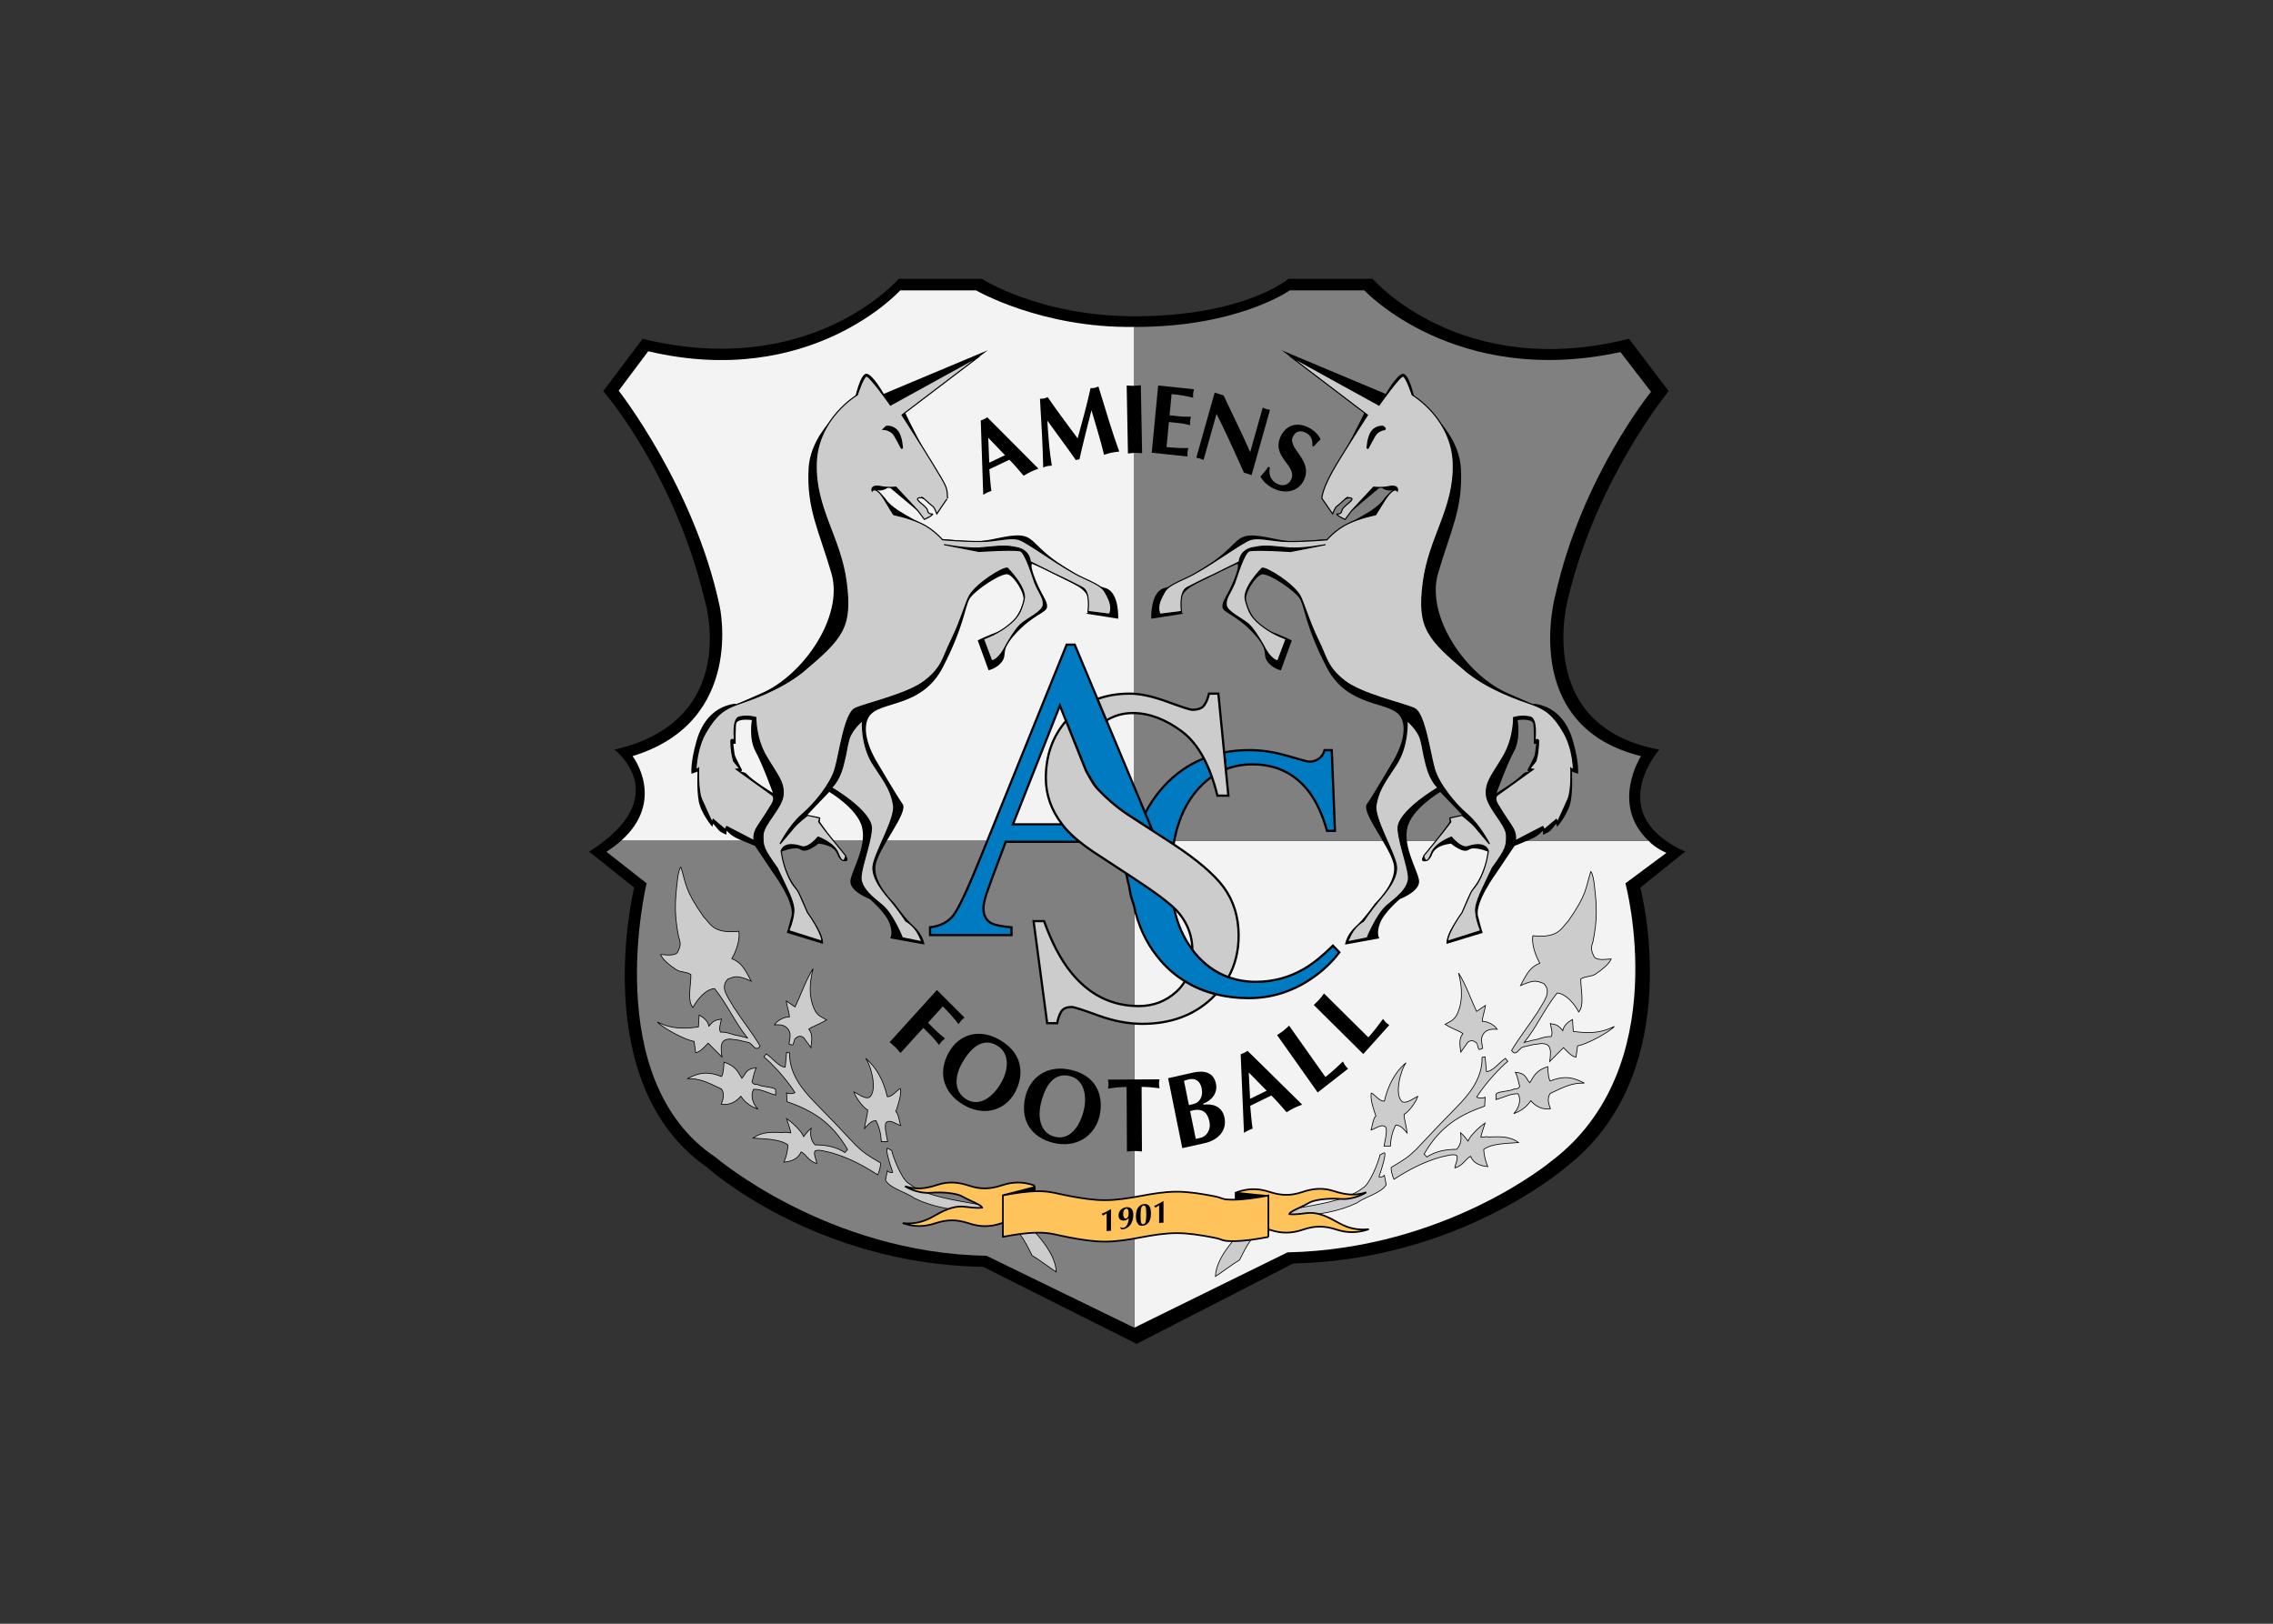 <svg clip-rule="evenodd" fill-rule="evenodd" viewBox="0 0 560 400" xmlns="http://www.w3.org/2000/svg"><rect x="0" y="0" width="560" height="400" fill="#333333" stroke="none"/><g transform="matrix(4.58 0 0 -4.58 -2093.2 2185.31)"><path d="m518.17 404.86 8.43 4.324c9.083.194 14.809 5.296 14.809 5.296 6.455 5.141 3.858 14.922 3.858 14.922l2.412 1.934c-4.46 2.019-1.391 5.485-1.391 5.485-6.892 1.273-4.888 8.216-4.888 8.216 1.554 6.421 5.392 11.068 5.392 11.068l-2.134 2.813c-9.072-2.27-13.791 3.229-13.791 3.229h-4.522s-2.331-1.99-8.175-2.017c-5.178-.024-8.327 2.017-8.327 2.017h-4.467s-4.693-5.454-13.777-3.229l-2.119-2.813s3.815-4.365 5.45-11.209c0 0 2.044-6.493-4.845-8.075 0 0 3.331-2.518-1.362-5.485l2.422-1.934s-2.589-10.532 3.936-15.062c0 0 5.753-5.191 14.838-5.339z" fill-rule="nonzero"/><path d="m518.047 459.559c-4.996-.079-8.508 1.964-8.508 1.964h-4.084s-4.819-5.336-13.555-3.274l-1.589-2.121s4.072-5.192 5.43-11.581c0 0 1.413-6.219-4.683-8.073 0 0 1.825-2.378-.619-4.554h27.608z" fill="#f3f3f3"/><path d="m545.711 431.92h-27.664v-26.191l8.238 4.051c8.552.188 14.185 4.898 14.185 4.898 6.686 5.04 3.996 14.953 3.996 14.953l2.205 1.637c-.547.237-.873.548-.96.652" fill="#f3f3f3"/><path d="m545.711 431.92c-2.078 1.958-.405 4.554-.405 4.554-6.608 1.617-4.602 8.684-4.602 8.684 1.421 6.338 5.14 10.911 5.14 10.911l-1.646 2.136c-8.891-1.929-13.774 3.318-13.774 3.318h-4.015s-2.78-1.971-8.303-1.965c-.02 0-.039.001-.059.001v-27.639z" fill="#808080"/><path d="m490.439 431.92c-.225-.2-.485-.398-.787-.593l2.162-1.696s-2.566-10.559 3.706-14.733c0 0 6.022-5.156 14.575-5.3l7.952-3.869v26.191z" fill="#808080"/><path d="m516.502 445.509c-.75.223-.883.291-2.342 1.229-1.459.939-1.486 1.531-2.219 1.599-.734.068-1.732-.337-2.472-.311-.741.026-1.759.124-1.759.124s-.53.553-1.105.831c-.574.278-1.237.699-1.237.699s-.479.309-.662.581-.533.531-.533.531.134-.067.372-.002.279.188.279.188l1.855-1.554s-.851 1.187-.577 1.22c.147.017.202-.14.334-.035-.382-.302.907-.399.91-.43-.041.507.4.918-.426 2.437-.825 1.518-1.21 2.35-1.21 2.35l4.461 3.339-5.601-2.349s-.607 1.088-.939 1.083-.615-1.344-.615-1.344-2.369-1.571-2.488-3.744c-.12-2.174.557-3.344 1.228-5.651s-1.501-5.462-3.752-6.443c-2.252-.981-.898-.424-1.673-.608-.775-.185-1.489-.75-1.835-1.969s-.269-1.755-.269-1.755l.329.114s-.058-.858.055-1.552.738-1.416.738-1.416l.048.165s.124-.131.26-.308.451-.277.451-.277.001.13.011.193.129-.219.671-.448c.541-.229.853-.35.853-.35l.963-1.436s1.183-1.605 1.001-2.333c-.182-.727-.254-.909-.254-.909l1.951-.594s.039.362-.356.977-.452.647-.452.647-.349 1.02-.775 1.575c-.425.555-.706 1.736-.706 1.736s.783.357 1.096.127c.297-.219.944.328.944.328s.841-.045 1.022-.577c.181-.533.835-.456.392-.006-.443.449-1.343 1.765-1.343 1.765l.015.214-.704.128 1.201 1.259s1.547-.911 1.772-1.93c.225-1.018-.506-2.189-.627-2.797s1.029-1.034 1.029-1.034.854-.721 1.068-1.302c.214-.583.032-.81.032-.81l1.848-.336s-.06.51-.547.947c-.487.436-1.055 1.256-1.055 1.256s-1.13 1.053-1.037 1.992c.093.938 1.801 2.887 1.465 3.361s-1.417 2.322-1.417 2.322-.933 1.495-.395 2.374c.539.88 2.822.421 3.978 2.666s1.172 3.219 1.433 3.672c.261.452 1.748 1.441 2.079 1.316.331-.126.909-1.013.82-1.431-.09-.418-.538-1.379-1.217-1.603-.678-.225-1.243-.513-1.243-.513l.584-1.605s.469.088.744.495c.273.406-.158.55.769 1.532.928.983 1.602 1.056 1.634 1.376s-.258.568-.611 1.437c-.353.868-.186.881-.186.881s.602-.24 1.42-.672c.819-.431 1.471-.615 1.632-1.274.16-.659-.162-.731-.162-.731l1.734-.272s.069 1.422-.68 1.645zm-19.299-10.004c-.127.136-.311.122-.311.122l.058.098s-.349.654-.388.788c-.033.116-.083.623-.083.623l.124-.001s-.012 1.014.04 1.123c.126.259.833.152.833.152s-.184-.987.197-1.686c.381-.7.935-2.234.935-2.234s-1.035.623-1.405 1.015" fill-rule="nonzero"/><path d="m503.423 438.387s-.098-1.351.616-2.415.927-1.406 1.056-2.125c.13-.719-1.028-2.594-1.102-3.297-.075-.704.661-1.511 1.007-1.921.346-.411.761-1.03.761-1.03s.438-.231.686-.733c.249-.501.145-.373.145-.373l-1.021.207s-.511 1.288-1.095 1.763-.984.809-1.111 1.288c-.128.48.47 1.849.543 2.791.072.943-2.155 2.239-2.155 2.239s.4.296.63 1.188c.23.893.17.904.317 1.42s.723.998.723.998z" fill="#ccc" fill-rule="nonzero" stroke="#000" stroke-width=".06"/><path d="m505.553 454.821s.851-1.315 1.6-2.538c.888-1.452.808-1.33.851-1.946-.002.037-.576-.832-.576-.832s-.138.341-.2.385c-.246.178-.57.547-.626.5-.085-.073-.038.012-.15-.027-.285-.098.438-.42.476-.683.033-.237.3-.166.275-.197-.113-.145-.451-.276-.451-.276l-.35.473-1.177 1.262s-.447-.048-.769.021c-.639.138-.514-.232-.514-.232s.2.333.7-.519c.501-.851.475-.759.475-.759s.764-.139 1.456-.46c.691-.322 1.157-.884 1.157-.884s1.142-.099 2.054-.092c.912.008 1.574.257 2.065.103.492-.155 2.33-1.554 3.447-2.061 1.116-.507 1.085-.567 1.351-1.093.264-.526.065-.859.065-.859l-1.156.145s.157 1.054-.304 1.294c-.838.434-1.473.724-1.473.724l-1.33.659s-.003.67-.834.777c-.619.134-1.113.019-1.867-.035-.754-.053-1.938.18-1.938.18l1.887-.371s1.701.12 2.197.039c.293-.047.714-1.499.796-1.703.234-.586.504-.83.462-1.214-.043-.383-.886-.729-1.23-1.058-.344-.328-.788-1.138-.788-1.138s-.163-.362-.409-.599c-.379-.367-.389-.103-.389-.103l-.403 1.072s.595.196 1.154.594c.727.52.866.864 1.034 1.507s-.898 1.706-.898 1.706c-.227.063-1.632-.801-2.031-1.467-.2-.333-.496-1.409-.978-2.385-.482-.977-.472-1.446-1.401-2.19-.93-.743-3.225-1.238-3.786-1.505-.562-.268-.84-2.455-1.076-3.259s-1.094-1.865-1.768-2.438c-.673-.572-1.192-1.586-1.192-1.586s.562.652.757.891c.195.24.717.644.717.644l.659-.141-.055-.207.442-.581 1.015-1.249s-.107-.653-.411.14c-.215.563-1.078.87-1.078.87s-.516-.638-.891-.512c-.98.33-1.094-.235-1.094-.235s.073-.687.378-1.351c.304-.663.438-.601.603-.978.166-.378.437-.992.437-.992s.323-.428.571-.93c.248-.501.191-.599.191-.599l-1.77.561s.224.48.271 1.015c.047.534-.408 1.291-.894 2.357-.758 1.05-.777 1.184-.764 1.768.014.584 1.028 1.464 1.083 2.171.054.707-.339 1.083-.92 2.079-.58.996-.547 2.076-.547 2.076s-.391.137-.884.031c-.404-.087-.266-1.234-.266-1.234s-.196.075-.195-.051c.01-.697.151-1.092.151-1.092l.326-.407-.191-.03 1.942-1.396s.184-.142-.016-.475-.423-.684-.751-1.167c-.328-.484-.196-.812-.196-.812l-1.487.77-.088-.158-.643.544-.058-.155s-.179.374-.563 1.232c-.211.473-.157 1.679-.157 1.679s-.15-.14-.137.047c.027.412.137 1.214.514 1.862.548.943.973 1.257 1.698 1.516.726.259 2.233.745 3.493 1.733 2.163 1.822 2.683 2.387 2.369 4.826-.315 2.44-1.68 3.963-1.614 6.398.065 2.436 2.209 3.691 2.209 3.691s.319.977.49 1.011 1.295-1.561 1.295-1.561l4.799 2.643z" fill="#ccc" fill-rule="nonzero" stroke="#000" stroke-width=".06"/><path d="m504.591 454.069.13.12s.349.042.577-.251c.229-.293.254-.917.254-.917s-.202.399-.388.711-.573.337-.573.337z" fill-rule="nonzero" stroke="#000" stroke-width=".11"/><path d="m537.536 434.487s.553 1.535.934 2.234c.382.699.198 1.687.198 1.687s.707.107.832-.153c.053-.109.041-1.122.041-1.122l.124.001s-.051-.507-.084-.624c-.038-.133-.387-.787-.387-.787l.057-.098s-.183.013-.31-.122c-.37-.393-1.405-1.016-1.405-1.016zm-18.575 9.375 1.735.272s-.323.071-.162.731c.16.659.813.842 1.631 1.274.819.431 1.421.671 1.421.671s.167-.013-.186-.881c-.354-.868-.644-1.117-.612-1.436.033-.32.707-.393 1.634-1.376.928-.983.497-1.126.77-1.533.274-.406.744-.495.744-.495l.584 1.606s-.565.288-1.244.512c-.678.224-1.126 1.185-1.216 1.604-.089.418.488 1.305.819 1.43.331.126 1.819-.864 2.079-1.316.261-.452.277-1.427 1.434-3.672 1.156-2.244 3.439-1.785 3.977-2.665s-.394-2.375-.394-2.375-1.082-1.848-1.417-2.321c-.336-.474 1.372-2.423 1.465-3.362.092-.939-1.037-1.992-1.037-1.992s-.569-.82-1.055-1.256c-.487-.436-.548-.947-.548-.947l1.848.336s-.182.228.032.81c.215.582 1.068 1.302 1.068 1.302s1.151.426 1.03 1.035c-.121.608-.852 1.778-.627 2.797.225 1.018 1.771 1.929 1.771 1.929l1.201-1.258-.703-.128.015-.215s-.901-1.315-1.344-1.765c-.442-.45.211-.527.392.006.182.533 1.023.577 1.023.577s.647-.546.943-.328c.314.231 1.097-.126 1.097-.126s-.281-1.181-.707-1.737c-.425-.555-.774-1.574-.774-1.574s-.057-.032-.452-.647c-.396-.615-.356-.978-.356-.978l1.95.594s-.072.183-.254.91 1.002 2.333 1.002 2.333l.963 1.435s.311.122.853.351c.541.228.66.511.671.447.01-.063.011-.193.011-.193s.314.101.451.278c.136.176.259.307.259.307l.048-.165s.626.722.739 1.416c.113.695.054 1.553.054 1.553l.33-.114s.077.535-.269 1.754-1.06 1.784-1.835 1.969c-.776.185.578-.372-1.673.608-2.252.981-4.424 4.137-3.753 6.444s1.348 3.477 1.229 5.65c-.12 2.173-2.488 3.744-2.488 3.744s-.284 1.34-.615 1.344c-.332.005-.939-1.083-.939-1.083l-5.601 2.349 4.461-3.338s-.385-.832-1.211-2.351c-.825-1.519-.385-1.929-.425-2.436.002.03 1.291.128.909.429.133-.104.188.053.334.035.275-.033-.576-1.219-.576-1.219l1.854 1.553s.041-.122.28-.188c.238-.065.372.003.372.003s-.351-.26-.533-.532c-.183-.272-.662-.581-.662-.581s-.663-.42-1.238-.698c-.574-.279-1.104-.831-1.104-.831s-1.018-.099-1.759-.124c-.74-.027-1.738.378-2.472.31s-.76-.659-2.219-1.598-1.593-1.007-2.342-1.23c-.75-.223-.681-1.644-.681-1.644" fill-rule="nonzero"/><path d="m532.72 438.385s.099-1.351-.615-2.415-.927-1.407-1.056-2.126c-.13-.718 1.027-2.593 1.102-3.297.075-.703-.661-1.51-1.008-1.921-.345-.411-.761-1.029-.761-1.029s-.437-.232-.685-.733c-.249-.502-.146-.374-.146-.374l1.021.207s.512 1.288 1.095 1.763c.584.476.984.81 1.112 1.289s-.47 1.848-.543 2.791c-.073.942 2.155 2.238 2.155 2.238s-.4.296-.631 1.189c-.229.892-.169.903-.316 1.42-.148.516-.724.998-.724.998z" fill="#ccc" fill-rule="nonzero" stroke="#000" stroke-width=".06"/><path d="m530.591 454.818s-.851-1.314-1.6-2.538c-.888-1.452-.852-1.945-.852-1.945l.576-.833s.139.341.201.386c.245.178.57.546.626.499.085-.073.038.013.15-.026.285-.098-.438-.421-.476-.684-.034-.237-.3-.165-.275-.197.112-.144.45-.276.45-.276l.351.473 1.177 1.262s.447-.048.769.022c.639.138.514-.233.514-.233s-.175.316-.701-.518c-.444-.705-.475-.76-.475-.76s-.763-.139-1.455-.46-1.157-.884-1.157-.884-1.143-.099-2.054-.091c-.912.008-1.574.257-2.066.102-.491-.154-2.33-1.553-3.446-2.06s-1.086-.567-1.351-1.093-.065-.859-.065-.859l1.155.145s-.157 1.054.304 1.293c.839.435 1.474.724 1.474.724l1.329.659s.003.67.834.777c.619.135 1.114.02 1.868-.034.753-.053 1.938.179 1.938.179l-1.888-.371s-1.7.121-2.196.04c-.294-.048-.715-1.499-.796-1.704-.235-.585-.505-.83-.462-1.213.042-.384.886-.73 1.23-1.058.343-.329.787-1.139.787-1.139s.163-.361.409-.599c.38-.366.39-.103.39-.103l.402 1.073s-.595.195-1.153.594c-.727.519-.867.863-1.035 1.506s.898 1.706.898 1.706c.228.063 1.632-.8 2.032-1.466.199-.333.496-1.409.978-2.386s.471-1.446 1.401-2.189c.929-.744 3.225-1.239 3.786-1.506s.839-2.454 1.076-3.258c.236-.805 1.093-1.865 1.767-2.438s1.193-1.586 1.193-1.586-.562.651-.757.891c-.195.239-.717.644-.717.644l-.659-.142.054-.207-.442-.58-1.015-1.249s.108-.654.412.14c.215.562 1.077.869 1.077.869s.516-.638.891-.511c.98.33 1.094-.236 1.094-.236s-.073-.687-.377-1.35c-.304-.664-.439-.601-.604-.979s-.437-.992-.437-.992-.322-.428-.57-.929c-.249-.502-.191-.6-.191-.6l1.77.561s-.225.481-.271 1.015c-.047.535.407 1.291.894 2.357.758 1.05.777 1.184.763 1.768-.013.584-1.028 1.464-1.082 2.171-.055.707.339 1.083.919 2.079.581.997.547 2.077.547 2.077s.392.136.885.03c.404-.086.265-1.233.265-1.233s.197.074.195-.052c-.009-.696-.151-1.092-.151-1.092l-.326-.406.192-.031-1.943-1.396s-.183-.142.017-.475c.199-.333.423-.683.751-1.167.328-.483.195-.811.195-.811l1.487.77.089-.158.643.544.058-.156s.179.374.562 1.232c.212.473.158 1.68.158 1.68s.149-.141.137.047c-.027.411-.137 1.213-.514 1.861-.549.943-.973 1.257-1.698 1.516-.726.259-2.234.746-3.493 1.733-2.163 1.823-2.683 2.387-2.369 4.827.314 2.439 1.68 3.962 1.614 6.398s-2.209 3.691-2.209 3.691-.32.976-.491 1.01-1.294-1.56-1.294-1.56l-4.799 2.642z" fill="#ccc" fill-rule="nonzero" stroke="#000" stroke-width=".06"/><path d="m531.552 454.066-.129.121s-.35.042-.578-.252c-.228-.293-.253-.917-.253-.917s.201.399.387.712c.187.312.573.336.573.336z" fill-rule="nonzero" stroke="#000" stroke-width=".11"/><path d="m528.733 426.277c-.551-.547-1.058-.956-1.519-1.227-.804-.479-1.682-.717-2.635-.717-.527 0-1.015.086-1.469.25-.682.247-1.283.675-1.799 1.293-.049.058-.092.122-.138.183-.765 1.007-1.153 2.321-1.153 3.948 0 .027.002.052.002.079l-.031 1.754c.058-.037.111-.074.168-.111.18 1.078.54 1.98 1.089 2.696.293.383.617.695.97.941-.127.359-.269.686-.427.983-.838-.334-1.577-.852-2.211-1.565-1.133-1.278-1.7-2.858-1.7-4.74 0-.017.001-.035.001-.053l-.27.177.117-.538c.065-.158.078-.53.19-.852.112-.323.189-.654.189-.711 0-.031.009-.046.024-.05.256-.969.708-1.826 1.359-2.57.381-.436.811-.793 1.281-1.086.503-.314 1.057-.545 1.661-.695.55-.136 1.136-.211 1.769-.211 1.205 0 2.323.346 3.354 1.038.606.409 1.112.884 1.52 1.426z" fill="#007ac1" stroke="#000" stroke-width=".12"/><path d="m524.408 436.03c1.277 0 2.293-.497 3.048-1.491.396-.529.717-1.225.962-2.087h.423l-.171 4.343h-.386c-.06-.214-.168-.371-.324-.472s-.321-.151-.495-.151c-.084 0-.476.104-1.178.312-.701.207-1.384.311-2.05.311-.475 0-.927-.042-1.357-.124l.089-.905c.442.174.921.264 1.439.264z" fill="#007ac1" stroke="#000" stroke-width=".12"/><path d="m516.547 438.393-1.705 4.075h-.432l-4.607-11.386c-.69-1.707-1.178-2.753-1.462-3.138s-.71-.612-1.279-.68v-.419h4.381v.419c-.518.046-.87.114-1.057.204-.302.151-.453.423-.453.816 0 .196.055.462.167.799.111.336.455 1.263 1.03 2.781h3.979c-.299.243-.562.486-.776.731-.059.069-.112.139-.166.21h-2.648l2.525 6.389 1.399-3.495s.382-.692.604-.964c.384-.478.979-.978 1.786-1.498l1.195-.773z" fill="#007ac1" stroke="#000" stroke-width=".12"/><path d="m522.845 429.436c-.528.698-1.427 1.463-2.686 2.293-.057.037-1.131.735-1.131.735l-1.195.773c-.807.52-1.361 1.056-1.786 1.498-.245.256-.604.964-.604.964l-1.068 2.666c-.721-.835-1.086-1.859-1.086-3.076 0-.899.295-1.727.878-2.484.054-.071.107-.141.166-.21.214-.245.477-.488.776-.731.223-.181.464-.361.734-.54l1.768-1.156.33-.216c1.207-.789 1.998-1.381 2.374-1.775.37-.399.619-.843.751-1.332.068-.25.102-.513.107-.786.046-.061.089-.125.138-.183.516-.618 1.117-1.046 1.799-1.293.365.661.55 1.405.55 2.234 0 1.007-.272 1.88-.815 2.619z" fill="#ccc" stroke="#000" stroke-width=".12"/><path d="m520.321 423.809c-.572-.521-1.249-.781-2.032-.781-1.447 0-2.658.6-3.633 1.8-.559.688-1.047 1.611-1.462 2.77h-.564l.731-5.489h.54c.032.21.098.407.198.592.099.184.293.277.581.277.12 0 .594-.151 1.421-.453s1.62-.453 2.38-.453c1.51 0 2.751.453 3.722 1.359.082.076.155.156.229.235-.604.15-1.158.381-1.661.695-.123-.203-.271-.389-.45-.552z" fill="#ccc" stroke="#000" stroke-width=".12"/><path d="m517.977 438.789c.863 0 1.736-.328 2.62-.982.466-.346.863-.835 1.194-1.458.158-.297.3-.624.427-.983.112-.317.214-.655.303-1.021h.587l-.539 5.488h-.504c-.064-.276-.154-.49-.27-.642-.116-.15-.325-.226-.629-.226-.112 0-.561.145-1.349.434-.787.29-1.46.434-2.02.434-.637 0-1.213-.098-1.732-.288l.482-1.152c.424.26.899.396 1.43.396z" fill="#ccc" stroke="#000" stroke-width=".12"/><g fill-rule="nonzero"><path d="m510.249 451.9c.04-.427.054-.783.111-1.16-.076-.031-.149-.054-.224-.089-.073-.036-.143-.081-.215-.121l-.133 3.998c.064.019.121.041.182.07.06.028.113.06.169.097l2.751-2.76c-.138-.054-.274-.102-.408-.166s-.258-.14-.387-.214c-.262.309-.502.593-.768.859zm.843.759-.901.936.055-1.339z"/><path d="m515.694 456.262c.072.004.145.003.215.018.07.014.141.046.209.071.422-1.375.753-2.491 1.12-3.497-.141-.019-.279-.031-.418-.061-.14-.029-.262-.07-.399-.11-.198.824-.449 1.603-.677 2.393-.227-.88-.449-1.758-.648-2.643-.067-.003-.128-.011-.19-.04-.456.655-1.003 1.384-1.538 2.126.06-.945.119-1.689.243-2.425-.082-.006-.16-.006-.24-.022-.079-.017-.146-.047-.224-.075-.02 1.09-.091 2.337-.173 3.696.072.004.139.002.209.016.07.015.137.045.205.071.514-.747 1.063-1.48 1.612-2.22.218.819.486 1.729.694 2.702"/><path d="m517.638 456.409c.127-.008.254-.022.381-.019.127.002.254.021.38.033l.069-3.658c-.127.008-.255.021-.382.019-.127-.003-.253-.022-.38-.035z"/><path d="m521.259 456.204c-.018-.074-.04-.152-.047-.226s0-.155.003-.231c-.304.076-.644.154-1.161.198l-.109-1.141.526-.056c.227-.024.437-.025.626-.018-.017-.073-.04-.151-.047-.226-.007-.074.001-.155.004-.23-.185.046-.39.089-.618.113l-.526.055-.129-1.348c.517-.049.863-.059 1.175-.049-.017-.073-.039-.151-.046-.225-.008-.075 0-.156.003-.232l-1.927.204.346 3.615z"/><path d="m522.37 456.023.482-.15c.468-1.008.975-2.011 1.43-3.048l.675 2.394c.061-.03.127-.056.191-.076.063-.02.133-.036.199-.045l-.99-3.51-.413.134c-.378.836-.727 1.628-1.106 2.408l-.367.749-.698-2.476c-.062.024-.127.056-.191.076-.063.019-.134.03-.199.045z"/><path d="m527.623 453.156c.033.301-.06.555-.317.694-.357.193-.592.074-.725-.196-.314-.64 1.117-1.264.585-2.35-.298-.607-1.009-.774-1.709-.396-.248.135-.484.34-.627.597.152.17.3.342.427.532l.085-.047c-.092-.363.056-.69.368-.858.28-.152.609-.12.77.207.372.759-1.108 1.211-.548 2.354.268.545.845.803 1.532.432.325-.176.551-.461.602-.614-.129-.122-.251-.254-.375-.391z"/><path d="m505.47 420.502c-.09.106-.176.215-.273.312-.097.098-.206.183-.311.272l2.545 2.805 1.483-1.483c-.059-.05-.126-.099-.178-.157-.052-.057-.096-.13-.14-.196-.212.266-.439.548-.848.957l-.798-.879.413-.413c.152-.151.323-.291.505-.434-.06-.049-.127-.099-.179-.156s-.096-.13-.14-.196c-.149.18-.286.357-.442.512l-.409.409z"/><path d="m508.82 417.739c-1.027.629-1.367 1.687-.752 2.795.538.971 1.648 1.345 2.806.637 1.324-.811 1.171-2.031.755-2.79-.523-.955-1.67-1.338-2.809-.642zm-.06 2.182c-.352-.635-.451-1.476.246-1.903.716-.438 1.454.118 1.903.928.35.629.471 1.522-.226 1.949-.646.395-1.316.119-1.923-.974"/><path d="m513.671 415.676c-1.157.29-1.774 1.2-1.49 2.447.249 1.094 1.209 1.788 2.512 1.461 1.492-.374 1.68-1.589 1.491-2.442-.239-1.073-1.231-1.788-2.513-1.466zm-.658 2.07c-.162-.714-.026-1.55.759-1.747.806-.203 1.36.553 1.567 1.465.162.709.033 1.601-.752 1.798-.727.183-1.293-.285-1.574-1.516"/><path d="m518.459 415.207c-.135.011-.269.027-.404.026-.134 0-.269-.018-.403-.03l-.018 3.474c-.382-.002-.721-.044-1.001-.085.011.079.026.159.026.243 0 .079-.017.158-.028.238l2.771.015c-.011-.079-.026-.158-.026-.237 0-.085.017-.164.028-.243-.317.038-.635.075-.963.074z"/><path d="m519.867 419.15 1.358.303c.531.119 1.085.046 1.216-.601.105-.519-.25-.91-.684-1.076l.01-.05c.398.048.993-.015 1.132-.7.154-.763-.433-1.229-1.054-1.368l-1.216-.271zm1.119-1.448c.226.05.43.073.577.273.134.18.153.41.11.625-.081.398-.34.565-.688.488-.084-.019-.162-.042-.264-.082zm.368-1.818.263.058c.289.065.567.404.474.863-.123.608-.487.746-1.041.576z"/><path d="m524.283 417.664c.045-.452.065-.829.129-1.227-.081-.033-.159-.059-.236-.097-.078-.038-.152-.086-.228-.13l-.178 4.231c.067.021.128.044.191.076.064.03.12.064.179.104l2.938-2.893c-.146-.059-.289-.11-.43-.179-.142-.069-.271-.151-.408-.231-.281.324-.537.622-.821.901zm.885.813-.963.98.071-1.417z"/><path d="m528.328 419.214c.376.293.673.574.944.835.036-.07.072-.148.116-.212.045-.063.106-.121.16-.178l-1.636-1.276-2.185 3.087c.114.075.231.145.339.23.108.084.206.182.308.275z"/><path d="m530.637 421.344c.321.357.567.688.791.995.047-.063.095-.133.15-.187.055-.055.124-.101.186-.147l-1.4-1.557-2.664 2.642c.1.095.204.186.297.289.092.103.173.217.257.327z"/><path d="m536.46 422.742.478.322c-.024-.229-.165-.619-.172-.856.28 0 .656-.185.803-.43-.318.025-.68 0-.816-.398-.062-.171.005-.423.034-.622 0 0-.165-.094-.204-.051-.043.046-.092.31-.102.316-.135.108-.253.214-.477.077l-.393-.547c-.039.335-.127.699.113.994-.06.053-.187.114-.187.114-.233.106-.546.241-.772.387.216.121.428.184.603.455.369.694.332 1.517.122 2.301.389-.604.667-1.425.97-2.062z" fill="#ccc" stroke="#000" stroke-width=".04"/><path d="m536.991 419.505c.342 0 .71.516 1.021.711l.126-.161c-.35-.286-1.144-1.094-1.672-1.919.109-.073.314-.079.454-.013l-.026-.476c-1.376-.482-2.399-1.105-3.256-2.574l.145-.162c.487.32 1.044.412 1.604.412.259.272.258.592.211.895.194-.164.402-.449.402-.449.147.335.624.77.92.966-.053-.172-.156-.422-.232-.757-.023-.041.364.065.387.008.56.009 1.11.085 1.646-.299-.529-.049-1.427-.027-1.878-.37.016-.319.103-.661.219-.923-.373.033-.755.151-.926.551-.287-.138-.394-.505-.846-.622.016.179.208.528.092.675-.21.098-.585-.046-.834-.087-.925-.261-1.709-.67-2.533-1.2-.074.146-.183.535-.146.642.709.414.928.567 1.326.95.836.898 1.556 1.643 2.197 2.296.7.707 1.4 1.599 1.361 2.669l.165.03z" fill="#ccc" stroke="#000" stroke-width=".04"/><path d="m540.42 418.999c.858.335 1.305.151 1.839-.114-.637.008-.981-.143-1.839-.556-.171-.236-.097-.553.012-.822-.412-.065-.789.112-1.054.431-.287-.431-.663-.598-.919-.696.301.316.408.765.233 1.071-.436.008-.8-.215-1.189-.313.025.13-.041.291.052.341.218.115.725.1.943.238.116-.033.258.036.281.142-.062.18-.106.521-.233.745.603-.05.552-.34.778-.561.223.357.321.653.962.868 0 0 .025-.676.134-.774z" fill="#ccc" stroke="#000" stroke-width=".04"/><path d="m532.473 417.877c.233-.107.621.212.824.293-.093-.302-.485-.837-.738-.969 0-.265.126-.613.165-1-.223.265-.387.42-.612.428-.179-.343-.272-.726-.288-1.135h-.342c.046.319.183.758.097 1.011-.216.237-.573-.092-.799-.141.078.204.107.623.262.755-.132.359-.315.934-.247 1.23.165-.041.442-.472.706-.432.193.835.572 1.57 1.165 2.06-.292-.368-.659-1.782-.193-2.1z" fill="#ccc" stroke="#000" stroke-width=".04"/><path d="m531.208 413.843c.165-.051.292.082.292.082l.097-.5c-.214-.439-1.174-.669-1.55-.974-1.026-.486-2.051-.653-3.349-.71-.257-.172-1.172-.309-1.468-.48-.715-.277-1.182-1.202-1.516-1.888-.292-.163-1.085-.753-1.302-.888.029 1.102 1.302 2.337 1.836 2.837 1.148.99 4.608.756 6.105 1.929.369.204.845 1.429.913 1.776l.224.112c.136.021-.107-.816-.282-1.296z" fill="#ccc" stroke="#000" stroke-width=".04"/><path d="m541.893 420.889-.084-.608c-.246.026-.516.354-.673.511l-.74-.743c.058.453.064.628-.054.826-.133.157-.403.15-.56.117l-.278-.038-.52-.12c-.252-.041-.369-.561-.644-.198.424.717.941 1.351 1.422 2.093.28.52.777 1.032.313 1.511-.377.143-.495.225-1.25-.109.383.752.556.999 1.037 1.206-.275.484-.446 1.068-.375 1.474 1.404-.145 1.529.418 1.902.789 1.011 1.443.922 1.732 1.215 2.669.102-.099.177-.552.189-.727.147-1.189.159-1.896-.069-3.035-.102-.321-.137-.443.069-.841.204-.231.808-.087.911-.108-.157-.309-.491-.567-.841-.807-.259-.165-.53-.099-.797-.264-.013-.549.216-1.402-.11-1.779-.243.47-.726 1.004-1.166 1.021-.709-.897-1.068-1.782-1.767-2.656l.448.116c.389.05.579.208 1.003.2.094.181.01.402-.049.701.196-.066.363.01.671-.382.055.281.283.47.526.594l.04-.635c1.132-.17 1.697.018 2.208.266-.229-.275-1.442-.959-1.977-1.044z" fill="#ccc" stroke="#000" stroke-width=".04"/><path d="m499.801 422.982-.477.322c.023-.228.164-.62.172-.856-.28 0-.656-.185-.804-.43.319.025.681 0 .816-.398.063-.172-.004-.424-.034-.622 0 0 .165-.094.205-.051.042.046.091.31.102.316.134.108.252.214.476.076l.394-.546c.038.335.126.699-.113.994.059.053.187.114.187.114.233.106.546.241.771.388-.215.12-.427.183-.602.454-.37.694-.333 1.517-.123 2.301-.389-.604-.667-1.425-.97-2.062z" fill="#ccc" stroke="#000" stroke-width=".04"/><path d="m499.27 419.745c-.342 0-.709.516-1.02.712l-.126-.162c.349-.286 1.144-1.094 1.671-1.919-.108-.073-.313-.078-.453-.013l.026-.476c1.376-.482 2.399-1.104 3.256-2.574l-.146-.162c-.486.32-1.044.412-1.604.412-.259.272-.257.593-.21.895-.195-.164-.402-.449-.402-.449-.148.334-.625.77-.92.966.053-.172.155-.422.232-.757.023-.041-.364.065-.388.008-.56.008-1.109.085-1.646-.299.529-.049 1.427-.027 1.878-.37-.015-.319-.102-.661-.219-.923.373.033.756.151.927.551.287-.137.394-.505.845-.622-.015.179-.208.528-.091.675.21.099.585-.046.833-.087.926-.261 1.71-.67 2.534-1.2.074.146.182.534.146.643-.71.413-.929.566-1.327.949-.836.898-1.555 1.643-2.197 2.296-.7.708-1.399 1.599-1.361 2.669l-.165.03z" fill="#ccc" stroke="#000" stroke-width=".04"/><path d="m495.841 419.239c-.857.335-1.304.151-1.839-.114.638.008.982-.143 1.839-.556.171-.236.098-.553-.011-.822.412-.065.789.112 1.053.431.288-.431.663-.599.92-.696-.302.316-.409.765-.233 1.071.435.009.8-.215 1.188-.313-.025.13.042.291-.051.341-.218.115-.725.1-.943.238-.117-.033-.259.036-.282.142.062.18.107.521.233.745-.602-.051-.552-.34-.777-.561-.224.357-.321.653-.962.868 0 0-.026-.676-.135-.774z" fill="#ccc" stroke="#000" stroke-width=".04"/><path d="m503.788 418.116c-.233-.106-.62.213-.824.294.093-.302.486-.836.739-.969 0-.265-.127-.613-.166-1 .224.265.387.42.613.428.179-.343.272-.726.287-1.135h.343c-.047.319-.183.758-.098 1.011.216.237.574-.092.8-.141-.078.204-.107.622-.263.755.132.359.316.934.248 1.23-.165-.041-.443-.473-.707-.432-.192.835-.571 1.57-1.164 2.06.291-.368.659-1.782.192-2.101z" fill="#ccc" stroke="#000" stroke-width=".04"/><path d="m505.054 414.083c-.165-.051-.292.082-.292.082l-.097-.5c.213-.439 1.174-.669 1.549-.974 1.027-.486 2.051-.653 3.35-.71.256-.172 1.172-.309 1.467-.48.716-.277 1.182-1.202 1.517-1.888.291-.163 1.084-.753 1.302-.888-.029 1.102-1.302 2.337-1.837 2.837-1.147.99-4.607.756-6.104 1.929-.369.204-.846 1.429-.913 1.776l-.224.112c-.136.021.107-.816.282-1.296z" fill="#ccc" stroke="#000" stroke-width=".04"/><path d="m492.391 422.173c.511-.248 1.076-.436 2.209-.266l.039.635c.244-.124.471-.313.526-.594.308.392.475.315.672.382-.059-.299-.144-.52-.05-.701.425.008.614-.15 1.004-.2l.448-.116c-.7.874-1.059 1.759-1.767 2.656-.44-.017-.923-.551-1.167-1.021-.326.378-.097 1.229-.11 1.779-.267.165-.538.099-.797.264-.349.24-.683.498-.84.807.103.021.707-.123.911.109.206.397.171.519.068.841-.227 1.138-.215 1.844-.068 3.034.012.175.086.628.188.727.293-.937.204-1.226 1.216-2.669.373-.371.497-.934 1.901-.789.072-.406-.1-.99-.375-1.474.482-.207.655-.454 1.038-1.206-.756.335-.874.252-1.251.109-.463-.478.034-.991.313-1.511.481-.742.999-1.375 1.423-2.093-.275-.363-.393.157-.644.198l-.521.12-.277.038c-.157.033-.427.04-.561-.117-.118-.197-.112-.373-.053-.826l-.74.743c-.157-.157-.427-.485-.674-.511l-.083.608c-.535.085-1.749.769-1.978 1.044z" fill="#ccc" stroke="#000" stroke-width=".04"/></g><path d="m527.463 411.905c.557.014 1.042-.236 1.6-.551.561-.31 1.043-.38 1.599-.328-.615-.209-1.148-.212-1.766-.011-.617.201-1.15.201-1.766-.009-.615-.209-1.148-.22-1.766-.019-.617.201-1.15.209-1.766 0-.003.689-.007 1.348-.01 2.038.604.204 1.128.206 1.734.008.606-.199 1.13-.219 1.734-.016.604.205 1.127.254 1.734.059.606-.197 1.13-.265 1.734-.067-.035-.025-.64-.405-1.369-.355-.73.058-1.434-.055-1.686-.196-.501-.29-1.053-.465-1.083-.62.376-.041.702.04 1.077.067z" fill="#fec35a" stroke="#000" stroke-width=".09"/><path d="m508.782 412.247c-.557.011-1.04-.242-1.597-.559-.559-.313-1.041-.386-1.598-.336.617-.207 1.15-.207 1.766-.003.617.204 1.15.207 1.767.001.616-.207 1.149-.215 1.766-.011.616.204 1.149.215 1.766.009v2.039c-.605.201-1.129.2-1.734-.002s-1.129-.224-1.734-.025c-.606.202-1.129.249-1.734.051-.605-.201-1.129-.271-1.734-.076.034-.025.641-.402 1.371-.349.729.063 1.433-.047 1.686-.187.503-.287 1.056-.459 1.087-.614-.376-.043-.702.037-1.078.062z" fill="#fec35a" stroke="#000" stroke-width=".09"/><path d="m512.692 411.262v2.032l-1.637-.424v-1.608z" stroke="#000" stroke-width=".09"/><path d="m525.139 410.958.016 1.86-1.654.172v-2.032z" stroke="#000" stroke-width=".09"/><path d="m525.261 410.609v2.23c-.652-.12-1.275-.225-1.927-.224-.651.002-.429.082-1.081.203s-1.274.226-1.926.226c-.652-.001-1.275-.107-1.926-.228-.652-.121-1.275-.226-1.927-.228-.651 0-1.274.105-1.926.226s-.991.254-1.642.257c-.652 0-1.275-.103-1.926-.224v-2.23c.651.12 1.274.224 1.926.224.651-.003.99-.135 1.642-.256.652-.122 1.275-.226 1.926-.227.652.002 1.275.107 1.927.229.651.121 1.274.226 1.926.228.652-.001 1.274-.105 1.926-.227.652-.121.43-.201 1.081-.203.652-.001 1.275.103 1.927.224z" fill="#fec35a" fill-rule="nonzero" stroke="#000" stroke-width=".09"/><path d="m516.56 411.878c-.074-.05-.133-.083-.198-.116-.019.031-.042.057-.069.081v.014c.171.064.327.151.487.247.005-.003.009-.005.014-.007v-1.153c-.04-.001-.077 0-.117-.004s-.077-.012-.117-.019z" fill-rule="nonzero"/><path d="m517.304 411.14c.042-.024.093-.052.149-.042.219.041.284.323.294.498v.017c-.004.002-.008.001-.012.003-.052-.065-.126-.109-.201-.121-.188-.03-.331.063-.334.257.001.126.023.203.114.311.073.08.163.121.262.138.127.022.243.007.324-.081.068-.08.094-.199.095-.313-.001-.164-.036-.346-.129-.502-.09-.148-.247-.253-.405-.282-.034-.006-.064-.008-.096-.002-.025.009-.029-.005-.036.021-.01.03-.022.056-.037.084.004.004.008.009.012.014zm.296.989c-.118-.024-.155-.191-.149-.279 0-.085.016-.265.151-.246.118.025.141.176.142.268 0 .098-.006.277-.144.257" fill-rule="nonzero"/><path d="m518.943 411.9c-.001-.172-.011-.353-.126-.511-.075-.097-.167-.152-.278-.171-.146-.025-.243.007-.316.122-.073.116-.088.237-.088.384 0 .116.022.296.081.407.077.14.183.22.329.246.32.05.396-.209.398-.477zm-.402-.606c.125.026.15.206.151.532-.001.371-.032.492-.147.475-.136-.028-.159-.208-.16-.552.001-.312.013-.476.156-.455" fill-rule="nonzero"/><path d="m519.384 412.312c-.073-.051-.132-.087-.198-.125-.019.031-.042.055-.069.076v.013c.172.08.328.17.487.262.005-.003.009-.006.014-.008v-1.153c-.039 0-.077.002-.117-.001-.039-.005-.077-.013-.117-.021z" fill-rule="nonzero"/></g></svg>